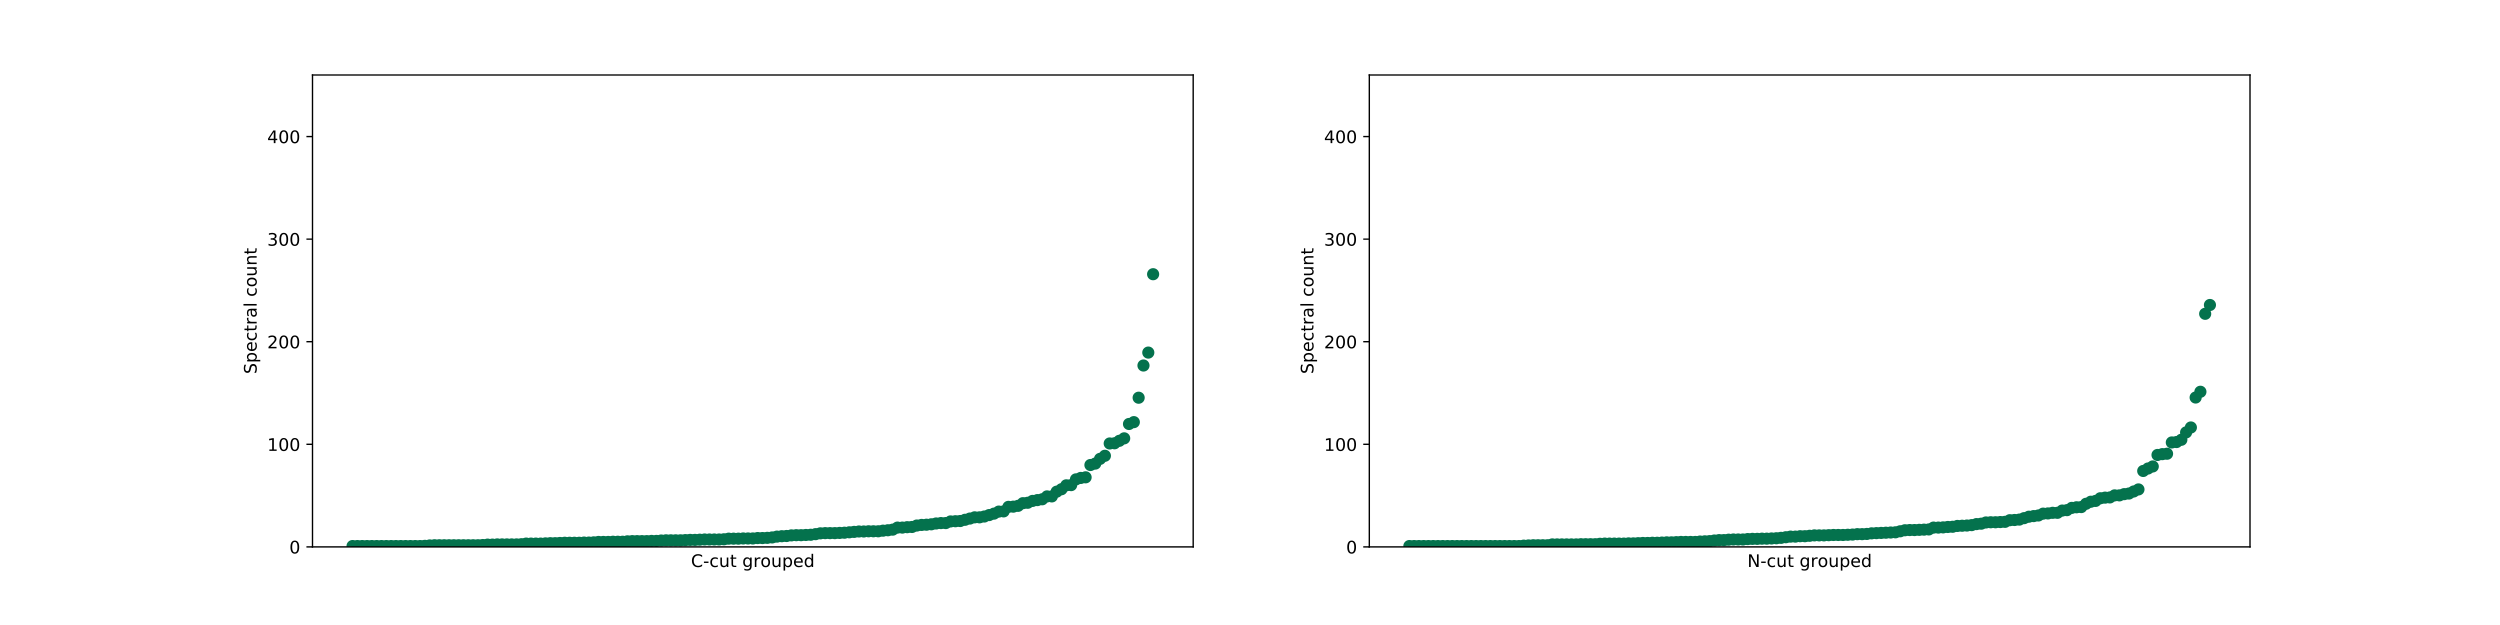 <?xml version="1.0" encoding="utf-8" standalone="no"?>
<!DOCTYPE svg PUBLIC "-//W3C//DTD SVG 1.1//EN"
  "http://www.w3.org/Graphics/SVG/1.1/DTD/svg11.dtd">
<!-- Created with matplotlib (https://matplotlib.org/) -->
<svg height="360pt" version="1.1" viewBox="0 0 1440 360" width="1440pt" xmlns="http://www.w3.org/2000/svg" xmlns:xlink="http://www.w3.org/1999/xlink">
 <defs>
  <style type="text/css">
*{stroke-linecap:butt;stroke-linejoin:round;}
  </style>
 </defs>
 <g id="figure_1">
  <g id="patch_1">
   <path d="M 0 360 
L 1440 360 
L 1440 0 
L 0 0 
z
" style="fill:none;"/>
  </g>
  <g id="axes_1">
   <g id="patch_2">
    <path d="M 180 315 
L 687.273 315 
L 687.273 43.2 
L 180 43.2 
z
" style="fill:none;"/>
   </g>
   <g id="PathCollection_1">
    <defs>
     <path d="M 0 3 
C 0.796 3 1.559 2.684 2.121 2.121 
C 2.684 1.559 3 0.796 3 0 
C 3 -0.796 2.684 -1.559 2.121 -2.121 
C 1.559 -2.684 0.796 -3 0 -3 
C -0.796 -3 -1.559 -2.684 -2.121 -2.121 
C -2.684 -1.559 -3 -0.796 -3 0 
C -3 0.796 -2.684 1.559 -2.121 2.121 
C -1.559 2.684 -0.796 3 0 3 
z
" id="me402880c4d" style="stroke:#04724d;"/>
    </defs>
    <g clip-path="url(#pe6e9e81fc6)">
     <use style="fill:#04724d;stroke:#04724d;" x="203.076" xlink:href="#me402880c4d" y="314.527"/>
     <use style="fill:#04724d;stroke:#04724d;" x="205.854" xlink:href="#me402880c4d" y="314.527"/>
     <use style="fill:#04724d;stroke:#04724d;" x="208.632" xlink:href="#me402880c4d" y="314.527"/>
     <use style="fill:#04724d;stroke:#04724d;" x="211.409" xlink:href="#me402880c4d" y="314.527"/>
     <use style="fill:#04724d;stroke:#04724d;" x="214.187" xlink:href="#me402880c4d" y="314.527"/>
     <use style="fill:#04724d;stroke:#04724d;" x="216.965" xlink:href="#me402880c4d" y="314.527"/>
     <use style="fill:#04724d;stroke:#04724d;" x="219.743" xlink:href="#me402880c4d" y="314.527"/>
     <use style="fill:#04724d;stroke:#04724d;" x="222.521" xlink:href="#me402880c4d" y="314.527"/>
     <use style="fill:#04724d;stroke:#04724d;" x="225.299" xlink:href="#me402880c4d" y="314.527"/>
     <use style="fill:#04724d;stroke:#04724d;" x="228.076" xlink:href="#me402880c4d" y="314.527"/>
     <use style="fill:#04724d;stroke:#04724d;" x="230.854" xlink:href="#me402880c4d" y="314.527"/>
     <use style="fill:#04724d;stroke:#04724d;" x="233.632" xlink:href="#me402880c4d" y="314.527"/>
     <use style="fill:#04724d;stroke:#04724d;" x="236.41" xlink:href="#me402880c4d" y="314.527"/>
     <use style="fill:#04724d;stroke:#04724d;" x="239.188" xlink:href="#me402880c4d" y="314.527"/>
     <use style="fill:#04724d;stroke:#04724d;" x="241.966" xlink:href="#me402880c4d" y="314.527"/>
     <use style="fill:#04724d;stroke:#04724d;" x="244.743" xlink:href="#me402880c4d" y="314.409"/>
     <use style="fill:#04724d;stroke:#04724d;" x="247.521" xlink:href="#me402880c4d" y="314.173"/>
     <use style="fill:#04724d;stroke:#04724d;" x="250.299" xlink:href="#me402880c4d" y="314.055"/>
     <use style="fill:#04724d;stroke:#04724d;" x="253.077" xlink:href="#me402880c4d" y="314.055"/>
     <use style="fill:#04724d;stroke:#04724d;" x="255.855" xlink:href="#me402880c4d" y="314.055"/>
     <use style="fill:#04724d;stroke:#04724d;" x="258.633" xlink:href="#me402880c4d" y="314.055"/>
     <use style="fill:#04724d;stroke:#04724d;" x="261.41" xlink:href="#me402880c4d" y="314.055"/>
     <use style="fill:#04724d;stroke:#04724d;" x="264.188" xlink:href="#me402880c4d" y="314.055"/>
     <use style="fill:#04724d;stroke:#04724d;" x="266.966" xlink:href="#me402880c4d" y="314.055"/>
     <use style="fill:#04724d;stroke:#04724d;" x="269.744" xlink:href="#me402880c4d" y="314.055"/>
     <use style="fill:#04724d;stroke:#04724d;" x="272.522" xlink:href="#me402880c4d" y="314.055"/>
     <use style="fill:#04724d;stroke:#04724d;" x="275.3" xlink:href="#me402880c4d" y="314.055"/>
     <use style="fill:#04724d;stroke:#04724d;" x="278.078" xlink:href="#me402880c4d" y="313.936"/>
     <use style="fill:#04724d;stroke:#04724d;" x="280.855" xlink:href="#me402880c4d" y="313.7"/>
     <use style="fill:#04724d;stroke:#04724d;" x="283.633" xlink:href="#me402880c4d" y="313.7"/>
     <use style="fill:#04724d;stroke:#04724d;" x="286.411" xlink:href="#me402880c4d" y="313.582"/>
     <use style="fill:#04724d;stroke:#04724d;" x="289.189" xlink:href="#me402880c4d" y="313.582"/>
     <use style="fill:#04724d;stroke:#04724d;" x="291.967" xlink:href="#me402880c4d" y="313.582"/>
     <use style="fill:#04724d;stroke:#04724d;" x="294.745" xlink:href="#me402880c4d" y="313.582"/>
     <use style="fill:#04724d;stroke:#04724d;" x="297.522" xlink:href="#me402880c4d" y="313.582"/>
     <use style="fill:#04724d;stroke:#04724d;" x="300.3" xlink:href="#me402880c4d" y="313.464"/>
     <use style="fill:#04724d;stroke:#04724d;" x="303.078" xlink:href="#me402880c4d" y="313.109"/>
     <use style="fill:#04724d;stroke:#04724d;" x="305.856" xlink:href="#me402880c4d" y="313.109"/>
     <use style="fill:#04724d;stroke:#04724d;" x="308.634" xlink:href="#me402880c4d" y="313.109"/>
     <use style="fill:#04724d;stroke:#04724d;" x="311.412" xlink:href="#me402880c4d" y="313.109"/>
     <use style="fill:#04724d;stroke:#04724d;" x="314.189" xlink:href="#me402880c4d" y="312.991"/>
     <use style="fill:#04724d;stroke:#04724d;" x="316.967" xlink:href="#me402880c4d" y="312.873"/>
     <use style="fill:#04724d;stroke:#04724d;" x="319.745" xlink:href="#me402880c4d" y="312.873"/>
     <use style="fill:#04724d;stroke:#04724d;" x="322.523" xlink:href="#me402880c4d" y="312.755"/>
     <use style="fill:#04724d;stroke:#04724d;" x="325.301" xlink:href="#me402880c4d" y="312.637"/>
     <use style="fill:#04724d;stroke:#04724d;" x="328.079" xlink:href="#me402880c4d" y="312.637"/>
     <use style="fill:#04724d;stroke:#04724d;" x="330.856" xlink:href="#me402880c4d" y="312.637"/>
     <use style="fill:#04724d;stroke:#04724d;" x="333.634" xlink:href="#me402880c4d" y="312.637"/>
     <use style="fill:#04724d;stroke:#04724d;" x="336.412" xlink:href="#me402880c4d" y="312.518"/>
     <use style="fill:#04724d;stroke:#04724d;" x="339.19" xlink:href="#me402880c4d" y="312.518"/>
     <use style="fill:#04724d;stroke:#04724d;" x="341.968" xlink:href="#me402880c4d" y="312.4"/>
     <use style="fill:#04724d;stroke:#04724d;" x="344.746" xlink:href="#me402880c4d" y="312.164"/>
     <use style="fill:#04724d;stroke:#04724d;" x="347.523" xlink:href="#me402880c4d" y="312.164"/>
     <use style="fill:#04724d;stroke:#04724d;" x="350.301" xlink:href="#me402880c4d" y="312.164"/>
     <use style="fill:#04724d;stroke:#04724d;" x="353.079" xlink:href="#me402880c4d" y="312.046"/>
     <use style="fill:#04724d;stroke:#04724d;" x="355.857" xlink:href="#me402880c4d" y="312.046"/>
     <use style="fill:#04724d;stroke:#04724d;" x="358.635" xlink:href="#me402880c4d" y="312.046"/>
     <use style="fill:#04724d;stroke:#04724d;" x="361.413" xlink:href="#me402880c4d" y="311.809"/>
     <use style="fill:#04724d;stroke:#04724d;" x="364.19" xlink:href="#me402880c4d" y="311.691"/>
     <use style="fill:#04724d;stroke:#04724d;" x="366.968" xlink:href="#me402880c4d" y="311.691"/>
     <use style="fill:#04724d;stroke:#04724d;" x="369.746" xlink:href="#me402880c4d" y="311.691"/>
     <use style="fill:#04724d;stroke:#04724d;" x="372.524" xlink:href="#me402880c4d" y="311.691"/>
     <use style="fill:#04724d;stroke:#04724d;" x="375.302" xlink:href="#me402880c4d" y="311.573"/>
     <use style="fill:#04724d;stroke:#04724d;" x="378.08" xlink:href="#me402880c4d" y="311.573"/>
     <use style="fill:#04724d;stroke:#04724d;" x="380.857" xlink:href="#me402880c4d" y="311.337"/>
     <use style="fill:#04724d;stroke:#04724d;" x="383.635" xlink:href="#me402880c4d" y="311.218"/>
     <use style="fill:#04724d;stroke:#04724d;" x="386.413" xlink:href="#me402880c4d" y="311.218"/>
     <use style="fill:#04724d;stroke:#04724d;" x="389.191" xlink:href="#me402880c4d" y="311.218"/>
     <use style="fill:#04724d;stroke:#04724d;" x="391.969" xlink:href="#me402880c4d" y="311.218"/>
     <use style="fill:#04724d;stroke:#04724d;" x="394.747" xlink:href="#me402880c4d" y="311.1"/>
     <use style="fill:#04724d;stroke:#04724d;" x="397.524" xlink:href="#me402880c4d" y="310.982"/>
     <use style="fill:#04724d;stroke:#04724d;" x="400.302" xlink:href="#me402880c4d" y="310.982"/>
     <use style="fill:#04724d;stroke:#04724d;" x="403.08" xlink:href="#me402880c4d" y="310.864"/>
     <use style="fill:#04724d;stroke:#04724d;" x="405.858" xlink:href="#me402880c4d" y="310.746"/>
     <use style="fill:#04724d;stroke:#04724d;" x="408.636" xlink:href="#me402880c4d" y="310.746"/>
     <use style="fill:#04724d;stroke:#04724d;" x="411.414" xlink:href="#me402880c4d" y="310.746"/>
     <use style="fill:#04724d;stroke:#04724d;" x="414.192" xlink:href="#me402880c4d" y="310.746"/>
     <use style="fill:#04724d;stroke:#04724d;" x="416.969" xlink:href="#me402880c4d" y="310.628"/>
     <use style="fill:#04724d;stroke:#04724d;" x="419.747" xlink:href="#me402880c4d" y="310.273"/>
     <use style="fill:#04724d;stroke:#04724d;" x="422.525" xlink:href="#me402880c4d" y="310.273"/>
     <use style="fill:#04724d;stroke:#04724d;" x="425.303" xlink:href="#me402880c4d" y="310.273"/>
     <use style="fill:#04724d;stroke:#04724d;" x="428.081" xlink:href="#me402880c4d" y="310.155"/>
     <use style="fill:#04724d;stroke:#04724d;" x="430.859" xlink:href="#me402880c4d" y="310.155"/>
     <use style="fill:#04724d;stroke:#04724d;" x="433.636" xlink:href="#me402880c4d" y="310.155"/>
     <use style="fill:#04724d;stroke:#04724d;" x="436.414" xlink:href="#me402880c4d" y="309.919"/>
     <use style="fill:#04724d;stroke:#04724d;" x="439.192" xlink:href="#me402880c4d" y="309.919"/>
     <use style="fill:#04724d;stroke:#04724d;" x="441.97" xlink:href="#me402880c4d" y="309.8"/>
     <use style="fill:#04724d;stroke:#04724d;" x="444.748" xlink:href="#me402880c4d" y="309.564"/>
     <use style="fill:#04724d;stroke:#04724d;" x="447.526" xlink:href="#me402880c4d" y="309.091"/>
     <use style="fill:#04724d;stroke:#04724d;" x="450.303" xlink:href="#me402880c4d" y="308.855"/>
     <use style="fill:#04724d;stroke:#04724d;" x="453.081" xlink:href="#me402880c4d" y="308.737"/>
     <use style="fill:#04724d;stroke:#04724d;" x="455.859" xlink:href="#me402880c4d" y="308.382"/>
     <use style="fill:#04724d;stroke:#04724d;" x="458.637" xlink:href="#me402880c4d" y="308.264"/>
     <use style="fill:#04724d;stroke:#04724d;" x="461.415" xlink:href="#me402880c4d" y="308.264"/>
     <use style="fill:#04724d;stroke:#04724d;" x="464.193" xlink:href="#me402880c4d" y="308.146"/>
     <use style="fill:#04724d;stroke:#04724d;" x="466.97" xlink:href="#me402880c4d" y="308.028"/>
     <use style="fill:#04724d;stroke:#04724d;" x="469.748" xlink:href="#me402880c4d" y="307.673"/>
     <use style="fill:#04724d;stroke:#04724d;" x="472.526" xlink:href="#me402880c4d" y="307.201"/>
     <use style="fill:#04724d;stroke:#04724d;" x="475.304" xlink:href="#me402880c4d" y="307.082"/>
     <use style="fill:#04724d;stroke:#04724d;" x="478.082" xlink:href="#me402880c4d" y="307.082"/>
     <use style="fill:#04724d;stroke:#04724d;" x="480.86" xlink:href="#me402880c4d" y="307.082"/>
     <use style="fill:#04724d;stroke:#04724d;" x="483.637" xlink:href="#me402880c4d" y="306.964"/>
     <use style="fill:#04724d;stroke:#04724d;" x="486.415" xlink:href="#me402880c4d" y="306.846"/>
     <use style="fill:#04724d;stroke:#04724d;" x="489.193" xlink:href="#me402880c4d" y="306.61"/>
     <use style="fill:#04724d;stroke:#04724d;" x="491.971" xlink:href="#me402880c4d" y="306.373"/>
     <use style="fill:#04724d;stroke:#04724d;" x="494.749" xlink:href="#me402880c4d" y="306.137"/>
     <use style="fill:#04724d;stroke:#04724d;" x="497.527" xlink:href="#me402880c4d" y="306.137"/>
     <use style="fill:#04724d;stroke:#04724d;" x="500.304" xlink:href="#me402880c4d" y="306.019"/>
     <use style="fill:#04724d;stroke:#04724d;" x="503.082" xlink:href="#me402880c4d" y="306.019"/>
     <use style="fill:#04724d;stroke:#04724d;" x="505.86" xlink:href="#me402880c4d" y="306.019"/>
     <use style="fill:#04724d;stroke:#04724d;" x="508.638" xlink:href="#me402880c4d" y="305.664"/>
     <use style="fill:#04724d;stroke:#04724d;" x="511.416" xlink:href="#me402880c4d" y="305.428"/>
     <use style="fill:#04724d;stroke:#04724d;" x="514.194" xlink:href="#me402880c4d" y="305.073"/>
     <use style="fill:#04724d;stroke:#04724d;" x="516.971" xlink:href="#me402880c4d" y="303.892"/>
     <use style="fill:#04724d;stroke:#04724d;" x="519.749" xlink:href="#me402880c4d" y="303.892"/>
     <use style="fill:#04724d;stroke:#04724d;" x="522.527" xlink:href="#me402880c4d" y="303.655"/>
     <use style="fill:#04724d;stroke:#04724d;" x="525.305" xlink:href="#me402880c4d" y="303.537"/>
     <use style="fill:#04724d;stroke:#04724d;" x="528.083" xlink:href="#me402880c4d" y="302.71"/>
     <use style="fill:#04724d;stroke:#04724d;" x="530.861" xlink:href="#me402880c4d" y="302.355"/>
     <use style="fill:#04724d;stroke:#04724d;" x="533.638" xlink:href="#me402880c4d" y="302.237"/>
     <use style="fill:#04724d;stroke:#04724d;" x="536.416" xlink:href="#me402880c4d" y="302.001"/>
     <use style="fill:#04724d;stroke:#04724d;" x="539.194" xlink:href="#me402880c4d" y="301.528"/>
     <use style="fill:#04724d;stroke:#04724d;" x="541.972" xlink:href="#me402880c4d" y="301.292"/>
     <use style="fill:#04724d;stroke:#04724d;" x="544.75" xlink:href="#me402880c4d" y="301.292"/>
     <use style="fill:#04724d;stroke:#04724d;" x="547.528" xlink:href="#me402880c4d" y="300.346"/>
     <use style="fill:#04724d;stroke:#04724d;" x="550.306" xlink:href="#me402880c4d" y="300.228"/>
     <use style="fill:#04724d;stroke:#04724d;" x="553.083" xlink:href="#me402880c4d" y="300.11"/>
     <use style="fill:#04724d;stroke:#04724d;" x="555.861" xlink:href="#me402880c4d" y="299.401"/>
     <use style="fill:#04724d;stroke:#04724d;" x="558.639" xlink:href="#me402880c4d" y="298.692"/>
     <use style="fill:#04724d;stroke:#04724d;" x="561.417" xlink:href="#me402880c4d" y="297.983"/>
     <use style="fill:#04724d;stroke:#04724d;" x="564.195" xlink:href="#me402880c4d" y="297.983"/>
     <use style="fill:#04724d;stroke:#04724d;" x="566.973" xlink:href="#me402880c4d" y="297.51"/>
     <use style="fill:#04724d;stroke:#04724d;" x="569.75" xlink:href="#me402880c4d" y="296.683"/>
     <use style="fill:#04724d;stroke:#04724d;" x="572.528" xlink:href="#me402880c4d" y="295.856"/>
     <use style="fill:#04724d;stroke:#04724d;" x="575.306" xlink:href="#me402880c4d" y="294.674"/>
     <use style="fill:#04724d;stroke:#04724d;" x="578.084" xlink:href="#me402880c4d" y="294.556"/>
     <use style="fill:#04724d;stroke:#04724d;" x="580.862" xlink:href="#me402880c4d" y="291.956"/>
     <use style="fill:#04724d;stroke:#04724d;" x="583.64" xlink:href="#me402880c4d" y="291.838"/>
     <use style="fill:#04724d;stroke:#04724d;" x="586.417" xlink:href="#me402880c4d" y="291.365"/>
     <use style="fill:#04724d;stroke:#04724d;" x="589.195" xlink:href="#me402880c4d" y="289.829"/>
     <use style="fill:#04724d;stroke:#04724d;" x="591.973" xlink:href="#me402880c4d" y="289.593"/>
     <use style="fill:#04724d;stroke:#04724d;" x="594.751" xlink:href="#me402880c4d" y="288.529"/>
     <use style="fill:#04724d;stroke:#04724d;" x="597.529" xlink:href="#me402880c4d" y="288.056"/>
     <use style="fill:#04724d;stroke:#04724d;" x="600.307" xlink:href="#me402880c4d" y="287.584"/>
     <use style="fill:#04724d;stroke:#04724d;" x="603.084" xlink:href="#me402880c4d" y="285.929"/>
     <use style="fill:#04724d;stroke:#04724d;" x="605.862" xlink:href="#me402880c4d" y="285.929"/>
     <use style="fill:#04724d;stroke:#04724d;" x="608.64" xlink:href="#me402880c4d" y="283.211"/>
     <use style="fill:#04724d;stroke:#04724d;" x="611.418" xlink:href="#me402880c4d" y="281.793"/>
     <use style="fill:#04724d;stroke:#04724d;" x="614.196" xlink:href="#me402880c4d" y="279.548"/>
     <use style="fill:#04724d;stroke:#04724d;" x="616.974" xlink:href="#me402880c4d" y="279.43"/>
     <use style="fill:#04724d;stroke:#04724d;" x="619.751" xlink:href="#me402880c4d" y="276.121"/>
     <use style="fill:#04724d;stroke:#04724d;" x="622.529" xlink:href="#me402880c4d" y="275.294"/>
     <use style="fill:#04724d;stroke:#04724d;" x="625.307" xlink:href="#me402880c4d" y="274.939"/>
     <use style="fill:#04724d;stroke:#04724d;" x="628.085" xlink:href="#me402880c4d" y="267.849"/>
     <use style="fill:#04724d;stroke:#04724d;" x="630.863" xlink:href="#me402880c4d" y="267.021"/>
     <use style="fill:#04724d;stroke:#04724d;" x="633.641" xlink:href="#me402880c4d" y="264.303"/>
     <use style="fill:#04724d;stroke:#04724d;" x="636.418" xlink:href="#me402880c4d" y="262.531"/>
     <use style="fill:#04724d;stroke:#04724d;" x="639.196" xlink:href="#me402880c4d" y="255.44"/>
     <use style="fill:#04724d;stroke:#04724d;" x="641.974" xlink:href="#me402880c4d" y="255.322"/>
     <use style="fill:#04724d;stroke:#04724d;" x="644.752" xlink:href="#me402880c4d" y="253.904"/>
     <use style="fill:#04724d;stroke:#04724d;" x="647.53" xlink:href="#me402880c4d" y="252.486"/>
     <use style="fill:#04724d;stroke:#04724d;" x="650.308" xlink:href="#me402880c4d" y="244.214"/>
     <use style="fill:#04724d;stroke:#04724d;" x="653.085" xlink:href="#me402880c4d" y="243.15"/>
     <use style="fill:#04724d;stroke:#04724d;" x="655.863" xlink:href="#me402880c4d" y="229.088"/>
     <use style="fill:#04724d;stroke:#04724d;" x="658.641" xlink:href="#me402880c4d" y="210.534"/>
     <use style="fill:#04724d;stroke:#04724d;" x="661.419" xlink:href="#me402880c4d" y="203.089"/>
     <use style="fill:#04724d;stroke:#04724d;" x="664.197" xlink:href="#me402880c4d" y="157.947"/>
    </g>
   </g>
   <g id="matplotlib.axis_1">
    <g id="xtick_1"/>
    <g id="xtick_2"/>
    <g id="xtick_3"/>
    <g id="xtick_4"/>
    <g id="xtick_5"/>
    <g id="xtick_6"/>
    <g id="xtick_7"/>
    <g id="xtick_8"/>
    <g id="xtick_9"/>
    <g id="xtick_10"/>
    <g id="xtick_11"/>
    <g id="xtick_12"/>
    <g id="xtick_13"/>
    <g id="xtick_14"/>
    <g id="xtick_15"/>
    <g id="xtick_16"/>
    <g id="xtick_17"/>
    <g id="xtick_18"/>
    <g id="xtick_19"/>
    <g id="xtick_20"/>
    <g id="xtick_21"/>
    <g id="xtick_22"/>
    <g id="xtick_23"/>
    <g id="xtick_24"/>
    <g id="xtick_25"/>
    <g id="xtick_26"/>
    <g id="xtick_27"/>
    <g id="xtick_28"/>
    <g id="xtick_29"/>
    <g id="xtick_30"/>
    <g id="xtick_31"/>
    <g id="xtick_32"/>
    <g id="xtick_33"/>
    <g id="xtick_34"/>
    <g id="xtick_35"/>
    <g id="xtick_36"/>
    <g id="xtick_37"/>
    <g id="xtick_38"/>
    <g id="xtick_39"/>
    <g id="xtick_40"/>
    <g id="xtick_41"/>
    <g id="xtick_42"/>
    <g id="xtick_43"/>
    <g id="xtick_44"/>
    <g id="xtick_45"/>
    <g id="xtick_46"/>
    <g id="xtick_47"/>
    <g id="xtick_48"/>
    <g id="xtick_49"/>
    <g id="xtick_50"/>
    <g id="xtick_51"/>
    <g id="xtick_52"/>
    <g id="xtick_53"/>
    <g id="xtick_54"/>
    <g id="xtick_55"/>
    <g id="xtick_56"/>
    <g id="xtick_57"/>
    <g id="xtick_58"/>
    <g id="xtick_59"/>
    <g id="xtick_60"/>
    <g id="xtick_61"/>
    <g id="xtick_62"/>
    <g id="xtick_63"/>
    <g id="xtick_64"/>
    <g id="xtick_65"/>
    <g id="xtick_66"/>
    <g id="xtick_67"/>
    <g id="xtick_68"/>
    <g id="xtick_69"/>
    <g id="xtick_70"/>
    <g id="xtick_71"/>
    <g id="xtick_72"/>
    <g id="xtick_73"/>
    <g id="xtick_74"/>
    <g id="xtick_75"/>
    <g id="xtick_76"/>
    <g id="xtick_77"/>
    <g id="xtick_78"/>
    <g id="xtick_79"/>
    <g id="xtick_80"/>
    <g id="xtick_81"/>
    <g id="xtick_82"/>
    <g id="xtick_83"/>
    <g id="xtick_84"/>
    <g id="xtick_85"/>
    <g id="xtick_86"/>
    <g id="xtick_87"/>
    <g id="xtick_88"/>
    <g id="xtick_89"/>
    <g id="xtick_90"/>
    <g id="xtick_91"/>
    <g id="xtick_92"/>
    <g id="xtick_93"/>
    <g id="xtick_94"/>
    <g id="xtick_95"/>
    <g id="xtick_96"/>
    <g id="xtick_97"/>
    <g id="xtick_98"/>
    <g id="xtick_99"/>
    <g id="xtick_100"/>
    <g id="xtick_101"/>
    <g id="xtick_102"/>
    <g id="xtick_103"/>
    <g id="xtick_104"/>
    <g id="xtick_105"/>
    <g id="xtick_106"/>
    <g id="xtick_107"/>
    <g id="xtick_108"/>
    <g id="xtick_109"/>
    <g id="xtick_110"/>
    <g id="xtick_111"/>
    <g id="xtick_112"/>
    <g id="xtick_113"/>
    <g id="xtick_114"/>
    <g id="xtick_115"/>
    <g id="xtick_116"/>
    <g id="xtick_117"/>
    <g id="xtick_118"/>
    <g id="xtick_119"/>
    <g id="xtick_120"/>
    <g id="xtick_121"/>
    <g id="xtick_122"/>
    <g id="xtick_123"/>
    <g id="xtick_124"/>
    <g id="xtick_125"/>
    <g id="xtick_126"/>
    <g id="xtick_127"/>
    <g id="xtick_128"/>
    <g id="xtick_129"/>
    <g id="xtick_130"/>
    <g id="xtick_131"/>
    <g id="xtick_132"/>
    <g id="xtick_133"/>
    <g id="xtick_134"/>
    <g id="xtick_135"/>
    <g id="xtick_136"/>
    <g id="xtick_137"/>
    <g id="xtick_138"/>
    <g id="xtick_139"/>
    <g id="xtick_140"/>
    <g id="xtick_141"/>
    <g id="xtick_142"/>
    <g id="xtick_143"/>
    <g id="xtick_144"/>
    <g id="xtick_145"/>
    <g id="xtick_146"/>
    <g id="xtick_147"/>
    <g id="xtick_148"/>
    <g id="xtick_149"/>
    <g id="xtick_150"/>
    <g id="xtick_151"/>
    <g id="xtick_152"/>
    <g id="xtick_153"/>
    <g id="xtick_154"/>
    <g id="xtick_155"/>
    <g id="xtick_156"/>
    <g id="xtick_157"/>
    <g id="xtick_158"/>
    <g id="xtick_159"/>
    <g id="xtick_160"/>
    <g id="xtick_161"/>
    <g id="xtick_162"/>
    <g id="xtick_163"/>
    <g id="xtick_164"/>
    <g id="xtick_165"/>
    <g id="xtick_166"/>
    <g id="xtick_167"/>
    <g id="text_1">
     <!-- C-cut grouped -->
     <defs>
      <path d="M 64.406 67.281 
L 64.406 56.891 
Q 59.422 61.531 53.781 63.812 
Q 48.141 66.109 41.797 66.109 
Q 29.297 66.109 22.656 58.469 
Q 16.016 50.828 16.016 36.375 
Q 16.016 21.969 22.656 14.328 
Q 29.297 6.688 41.797 6.688 
Q 48.141 6.688 53.781 8.984 
Q 59.422 11.281 64.406 15.922 
L 64.406 5.609 
Q 59.234 2.094 53.438 0.328 
Q 47.656 -1.422 41.219 -1.422 
Q 24.656 -1.422 15.125 8.703 
Q 5.609 18.844 5.609 36.375 
Q 5.609 53.953 15.125 64.078 
Q 24.656 74.219 41.219 74.219 
Q 47.75 74.219 53.531 72.484 
Q 59.328 70.75 64.406 67.281 
z
" id="DejaVuSans-67"/>
      <path d="M 4.891 31.391 
L 31.203 31.391 
L 31.203 23.391 
L 4.891 23.391 
z
" id="DejaVuSans-45"/>
      <path d="M 48.781 52.594 
L 48.781 44.188 
Q 44.969 46.297 41.141 47.344 
Q 37.312 48.391 33.406 48.391 
Q 24.656 48.391 19.812 42.844 
Q 14.984 37.312 14.984 27.297 
Q 14.984 17.281 19.812 11.734 
Q 24.656 6.203 33.406 6.203 
Q 37.312 6.203 41.141 7.25 
Q 44.969 8.297 48.781 10.406 
L 48.781 2.094 
Q 45.016 0.344 40.984 -0.531 
Q 36.969 -1.422 32.422 -1.422 
Q 20.062 -1.422 12.781 6.344 
Q 5.516 14.109 5.516 27.297 
Q 5.516 40.672 12.859 48.328 
Q 20.219 56 33.016 56 
Q 37.156 56 41.109 55.141 
Q 45.062 54.297 48.781 52.594 
z
" id="DejaVuSans-99"/>
      <path d="M 8.5 21.578 
L 8.5 54.688 
L 17.484 54.688 
L 17.484 21.922 
Q 17.484 14.156 20.5 10.266 
Q 23.531 6.391 29.594 6.391 
Q 36.859 6.391 41.078 11.031 
Q 45.312 15.672 45.312 23.688 
L 45.312 54.688 
L 54.297 54.688 
L 54.297 0 
L 45.312 0 
L 45.312 8.406 
Q 42.047 3.422 37.719 1 
Q 33.406 -1.422 27.688 -1.422 
Q 18.266 -1.422 13.375 4.438 
Q 8.5 10.297 8.5 21.578 
z
M 31.109 56 
z
" id="DejaVuSans-117"/>
      <path d="M 18.312 70.219 
L 18.312 54.688 
L 36.812 54.688 
L 36.812 47.703 
L 18.312 47.703 
L 18.312 18.016 
Q 18.312 11.328 20.141 9.422 
Q 21.969 7.516 27.594 7.516 
L 36.812 7.516 
L 36.812 0 
L 27.594 0 
Q 17.188 0 13.234 3.875 
Q 9.281 7.766 9.281 18.016 
L 9.281 47.703 
L 2.688 47.703 
L 2.688 54.688 
L 9.281 54.688 
L 9.281 70.219 
z
" id="DejaVuSans-116"/>
      <path id="DejaVuSans-32"/>
      <path d="M 45.406 27.984 
Q 45.406 37.75 41.375 43.109 
Q 37.359 48.484 30.078 48.484 
Q 22.859 48.484 18.828 43.109 
Q 14.797 37.75 14.797 27.984 
Q 14.797 18.266 18.828 12.891 
Q 22.859 7.516 30.078 7.516 
Q 37.359 7.516 41.375 12.891 
Q 45.406 18.266 45.406 27.984 
z
M 54.391 6.781 
Q 54.391 -7.172 48.188 -13.984 
Q 42 -20.797 29.203 -20.797 
Q 24.469 -20.797 20.266 -20.094 
Q 16.062 -19.391 12.109 -17.922 
L 12.109 -9.188 
Q 16.062 -11.328 19.922 -12.344 
Q 23.781 -13.375 27.781 -13.375 
Q 36.625 -13.375 41.016 -8.766 
Q 45.406 -4.156 45.406 5.172 
L 45.406 9.625 
Q 42.625 4.781 38.281 2.391 
Q 33.938 0 27.875 0 
Q 17.828 0 11.672 7.656 
Q 5.516 15.328 5.516 27.984 
Q 5.516 40.672 11.672 48.328 
Q 17.828 56 27.875 56 
Q 33.938 56 38.281 53.609 
Q 42.625 51.219 45.406 46.391 
L 45.406 54.688 
L 54.391 54.688 
z
" id="DejaVuSans-103"/>
      <path d="M 41.109 46.297 
Q 39.594 47.172 37.812 47.578 
Q 36.031 48 33.891 48 
Q 26.266 48 22.188 43.047 
Q 18.109 38.094 18.109 28.812 
L 18.109 0 
L 9.078 0 
L 9.078 54.688 
L 18.109 54.688 
L 18.109 46.188 
Q 20.953 51.172 25.484 53.578 
Q 30.031 56 36.531 56 
Q 37.453 56 38.578 55.875 
Q 39.703 55.766 41.062 55.516 
z
" id="DejaVuSans-114"/>
      <path d="M 30.609 48.391 
Q 23.391 48.391 19.188 42.75 
Q 14.984 37.109 14.984 27.297 
Q 14.984 17.484 19.156 11.844 
Q 23.344 6.203 30.609 6.203 
Q 37.797 6.203 41.984 11.859 
Q 46.188 17.531 46.188 27.297 
Q 46.188 37.016 41.984 42.703 
Q 37.797 48.391 30.609 48.391 
z
M 30.609 56 
Q 42.328 56 49.016 48.375 
Q 55.719 40.766 55.719 27.297 
Q 55.719 13.875 49.016 6.219 
Q 42.328 -1.422 30.609 -1.422 
Q 18.844 -1.422 12.172 6.219 
Q 5.516 13.875 5.516 27.297 
Q 5.516 40.766 12.172 48.375 
Q 18.844 56 30.609 56 
z
" id="DejaVuSans-111"/>
      <path d="M 18.109 8.203 
L 18.109 -20.797 
L 9.078 -20.797 
L 9.078 54.688 
L 18.109 54.688 
L 18.109 46.391 
Q 20.953 51.266 25.266 53.625 
Q 29.594 56 35.594 56 
Q 45.562 56 51.781 48.094 
Q 58.016 40.188 58.016 27.297 
Q 58.016 14.406 51.781 6.484 
Q 45.562 -1.422 35.594 -1.422 
Q 29.594 -1.422 25.266 0.953 
Q 20.953 3.328 18.109 8.203 
z
M 48.688 27.297 
Q 48.688 37.203 44.609 42.844 
Q 40.531 48.484 33.406 48.484 
Q 26.266 48.484 22.188 42.844 
Q 18.109 37.203 18.109 27.297 
Q 18.109 17.391 22.188 11.75 
Q 26.266 6.109 33.406 6.109 
Q 40.531 6.109 44.609 11.75 
Q 48.688 17.391 48.688 27.297 
z
" id="DejaVuSans-112"/>
      <path d="M 56.203 29.594 
L 56.203 25.203 
L 14.891 25.203 
Q 15.484 15.922 20.484 11.062 
Q 25.484 6.203 34.422 6.203 
Q 39.594 6.203 44.453 7.469 
Q 49.312 8.734 54.109 11.281 
L 54.109 2.781 
Q 49.266 0.734 44.188 -0.344 
Q 39.109 -1.422 33.891 -1.422 
Q 20.797 -1.422 13.156 6.188 
Q 5.516 13.812 5.516 26.812 
Q 5.516 40.234 12.766 48.109 
Q 20.016 56 32.328 56 
Q 43.359 56 49.781 48.891 
Q 56.203 41.797 56.203 29.594 
z
M 47.219 32.234 
Q 47.125 39.594 43.094 43.984 
Q 39.062 48.391 32.422 48.391 
Q 24.906 48.391 20.391 44.141 
Q 15.875 39.891 15.188 32.172 
z
" id="DejaVuSans-101"/>
      <path d="M 45.406 46.391 
L 45.406 75.984 
L 54.391 75.984 
L 54.391 0 
L 45.406 0 
L 45.406 8.203 
Q 42.578 3.328 38.25 0.953 
Q 33.938 -1.422 27.875 -1.422 
Q 17.969 -1.422 11.734 6.484 
Q 5.516 14.406 5.516 27.297 
Q 5.516 40.188 11.734 48.094 
Q 17.969 56 27.875 56 
Q 33.938 56 38.25 53.625 
Q 42.578 51.266 45.406 46.391 
z
M 14.797 27.297 
Q 14.797 17.391 18.875 11.75 
Q 22.953 6.109 30.078 6.109 
Q 37.203 6.109 41.297 11.75 
Q 45.406 17.391 45.406 27.297 
Q 45.406 37.203 41.297 42.844 
Q 37.203 48.484 30.078 48.484 
Q 22.953 48.484 18.875 42.844 
Q 14.797 37.203 14.797 27.297 
z
" id="DejaVuSans-100"/>
     </defs>
     <g transform="translate(397.993 326.598)scale(0.1 -0.1)">
      <use xlink:href="#DejaVuSans-67"/>
      <use x="69.824" xlink:href="#DejaVuSans-45"/>
      <use x="105.908" xlink:href="#DejaVuSans-99"/>
      <use x="160.889" xlink:href="#DejaVuSans-117"/>
      <use x="224.268" xlink:href="#DejaVuSans-116"/>
      <use x="263.477" xlink:href="#DejaVuSans-32"/>
      <use x="295.264" xlink:href="#DejaVuSans-103"/>
      <use x="358.74" xlink:href="#DejaVuSans-114"/>
      <use x="399.822" xlink:href="#DejaVuSans-111"/>
      <use x="461.004" xlink:href="#DejaVuSans-117"/>
      <use x="524.383" xlink:href="#DejaVuSans-112"/>
      <use x="587.859" xlink:href="#DejaVuSans-101"/>
      <use x="649.383" xlink:href="#DejaVuSans-100"/>
     </g>
    </g>
   </g>
   <g id="matplotlib.axis_2">
    <g id="ytick_1">
     <g id="line2d_1">
      <defs>
       <path d="M 0 0 
L -3.5 0 
" id="m10dafce010" style="stroke:#000000;stroke-width:0.8;"/>
      </defs>
      <g>
       <use style="stroke:#000000;stroke-width:0.8;" x="180" xlink:href="#m10dafce010" y="315"/>
      </g>
     </g>
     <g id="text_2">
      <!-- 0 -->
      <defs>
       <path d="M 31.781 66.406 
Q 24.172 66.406 20.328 58.906 
Q 16.5 51.422 16.5 36.375 
Q 16.5 21.391 20.328 13.891 
Q 24.172 6.391 31.781 6.391 
Q 39.453 6.391 43.281 13.891 
Q 47.125 21.391 47.125 36.375 
Q 47.125 51.422 43.281 58.906 
Q 39.453 66.406 31.781 66.406 
z
M 31.781 74.219 
Q 44.047 74.219 50.516 64.516 
Q 56.984 54.828 56.984 36.375 
Q 56.984 17.969 50.516 8.266 
Q 44.047 -1.422 31.781 -1.422 
Q 19.531 -1.422 13.062 8.266 
Q 6.594 17.969 6.594 36.375 
Q 6.594 54.828 13.062 64.516 
Q 19.531 74.219 31.781 74.219 
z
" id="DejaVuSans-48"/>
      </defs>
      <g transform="translate(166.637 318.799)scale(0.1 -0.1)">
       <use xlink:href="#DejaVuSans-48"/>
      </g>
     </g>
    </g>
    <g id="ytick_2">
     <g id="line2d_2">
      <g>
       <use style="stroke:#000000;stroke-width:0.8;" x="180" xlink:href="#m10dafce010" y="255.913"/>
      </g>
     </g>
     <g id="text_3">
      <!-- 100 -->
      <defs>
       <path d="M 12.406 8.297 
L 28.516 8.297 
L 28.516 63.922 
L 10.984 60.406 
L 10.984 69.391 
L 28.422 72.906 
L 38.281 72.906 
L 38.281 8.297 
L 54.391 8.297 
L 54.391 0 
L 12.406 0 
z
" id="DejaVuSans-49"/>
      </defs>
      <g transform="translate(153.912 259.712)scale(0.1 -0.1)">
       <use xlink:href="#DejaVuSans-49"/>
       <use x="63.623" xlink:href="#DejaVuSans-48"/>
       <use x="127.246" xlink:href="#DejaVuSans-48"/>
      </g>
     </g>
    </g>
    <g id="ytick_3">
     <g id="line2d_3">
      <g>
       <use style="stroke:#000000;stroke-width:0.8;" x="180" xlink:href="#m10dafce010" y="196.826"/>
      </g>
     </g>
     <g id="text_4">
      <!-- 200 -->
      <defs>
       <path d="M 19.188 8.297 
L 53.609 8.297 
L 53.609 0 
L 7.328 0 
L 7.328 8.297 
Q 12.938 14.109 22.625 23.891 
Q 32.328 33.688 34.812 36.531 
Q 39.547 41.844 41.422 45.531 
Q 43.312 49.219 43.312 52.781 
Q 43.312 58.594 39.234 62.25 
Q 35.156 65.922 28.609 65.922 
Q 23.969 65.922 18.812 64.312 
Q 13.672 62.703 7.812 59.422 
L 7.812 69.391 
Q 13.766 71.781 18.938 73 
Q 24.125 74.219 28.422 74.219 
Q 39.75 74.219 46.484 68.547 
Q 53.219 62.891 53.219 53.422 
Q 53.219 48.922 51.531 44.891 
Q 49.859 40.875 45.406 35.406 
Q 44.188 33.984 37.641 27.219 
Q 31.109 20.453 19.188 8.297 
z
" id="DejaVuSans-50"/>
      </defs>
      <g transform="translate(153.912 200.625)scale(0.1 -0.1)">
       <use xlink:href="#DejaVuSans-50"/>
       <use x="63.623" xlink:href="#DejaVuSans-48"/>
       <use x="127.246" xlink:href="#DejaVuSans-48"/>
      </g>
     </g>
    </g>
    <g id="ytick_4">
     <g id="line2d_4">
      <g>
       <use style="stroke:#000000;stroke-width:0.8;" x="180" xlink:href="#m10dafce010" y="137.739"/>
      </g>
     </g>
     <g id="text_5">
      <!-- 300 -->
      <defs>
       <path d="M 40.578 39.312 
Q 47.656 37.797 51.625 33 
Q 55.609 28.219 55.609 21.188 
Q 55.609 10.406 48.188 4.484 
Q 40.766 -1.422 27.094 -1.422 
Q 22.516 -1.422 17.656 -0.516 
Q 12.797 0.391 7.625 2.203 
L 7.625 11.719 
Q 11.719 9.328 16.594 8.109 
Q 21.484 6.891 26.812 6.891 
Q 36.078 6.891 40.938 10.547 
Q 45.797 14.203 45.797 21.188 
Q 45.797 27.641 41.281 31.266 
Q 36.766 34.906 28.719 34.906 
L 20.219 34.906 
L 20.219 43.016 
L 29.109 43.016 
Q 36.375 43.016 40.234 45.922 
Q 44.094 48.828 44.094 54.297 
Q 44.094 59.906 40.109 62.906 
Q 36.141 65.922 28.719 65.922 
Q 24.656 65.922 20.016 65.031 
Q 15.375 64.156 9.812 62.312 
L 9.812 71.094 
Q 15.438 72.656 20.344 73.438 
Q 25.25 74.219 29.594 74.219 
Q 40.828 74.219 47.359 69.109 
Q 53.906 64.016 53.906 55.328 
Q 53.906 49.266 50.438 45.094 
Q 46.969 40.922 40.578 39.312 
z
" id="DejaVuSans-51"/>
      </defs>
      <g transform="translate(153.912 141.538)scale(0.1 -0.1)">
       <use xlink:href="#DejaVuSans-51"/>
       <use x="63.623" xlink:href="#DejaVuSans-48"/>
       <use x="127.246" xlink:href="#DejaVuSans-48"/>
      </g>
     </g>
    </g>
    <g id="ytick_5">
     <g id="line2d_5">
      <g>
       <use style="stroke:#000000;stroke-width:0.8;" x="180" xlink:href="#m10dafce010" y="78.652"/>
      </g>
     </g>
     <g id="text_6">
      <!-- 400 -->
      <defs>
       <path d="M 37.797 64.312 
L 12.891 25.391 
L 37.797 25.391 
z
M 35.203 72.906 
L 47.609 72.906 
L 47.609 25.391 
L 58.016 25.391 
L 58.016 17.188 
L 47.609 17.188 
L 47.609 0 
L 37.797 0 
L 37.797 17.188 
L 4.891 17.188 
L 4.891 26.703 
z
" id="DejaVuSans-52"/>
      </defs>
      <g transform="translate(153.912 82.451)scale(0.1 -0.1)">
       <use xlink:href="#DejaVuSans-52"/>
       <use x="63.623" xlink:href="#DejaVuSans-48"/>
       <use x="127.246" xlink:href="#DejaVuSans-48"/>
      </g>
     </g>
    </g>
    <g id="text_7">
     <!-- Spectral count -->
     <defs>
      <path d="M 53.516 70.516 
L 53.516 60.891 
Q 47.906 63.578 42.922 64.891 
Q 37.938 66.219 33.297 66.219 
Q 25.25 66.219 20.875 63.094 
Q 16.5 59.969 16.5 54.203 
Q 16.5 49.359 19.406 46.891 
Q 22.312 44.438 30.422 42.922 
L 36.375 41.703 
Q 47.406 39.594 52.656 34.297 
Q 57.906 29 57.906 20.125 
Q 57.906 9.516 50.797 4.047 
Q 43.703 -1.422 29.984 -1.422 
Q 24.812 -1.422 18.969 -0.25 
Q 13.141 0.922 6.891 3.219 
L 6.891 13.375 
Q 12.891 10.016 18.656 8.297 
Q 24.422 6.594 29.984 6.594 
Q 38.422 6.594 43.016 9.906 
Q 47.609 13.234 47.609 19.391 
Q 47.609 24.75 44.312 27.781 
Q 41.016 30.812 33.5 32.328 
L 27.484 33.5 
Q 16.453 35.688 11.516 40.375 
Q 6.594 45.062 6.594 53.422 
Q 6.594 63.094 13.406 68.656 
Q 20.219 74.219 32.172 74.219 
Q 37.312 74.219 42.625 73.281 
Q 47.953 72.359 53.516 70.516 
z
" id="DejaVuSans-83"/>
      <path d="M 34.281 27.484 
Q 23.391 27.484 19.188 25 
Q 14.984 22.516 14.984 16.5 
Q 14.984 11.719 18.141 8.906 
Q 21.297 6.109 26.703 6.109 
Q 34.188 6.109 38.703 11.406 
Q 43.219 16.703 43.219 25.484 
L 43.219 27.484 
z
M 52.203 31.203 
L 52.203 0 
L 43.219 0 
L 43.219 8.297 
Q 40.141 3.328 35.547 0.953 
Q 30.953 -1.422 24.312 -1.422 
Q 15.922 -1.422 10.953 3.297 
Q 6 8.016 6 15.922 
Q 6 25.141 12.172 29.828 
Q 18.359 34.516 30.609 34.516 
L 43.219 34.516 
L 43.219 35.406 
Q 43.219 41.609 39.141 45 
Q 35.062 48.391 27.688 48.391 
Q 23 48.391 18.547 47.266 
Q 14.109 46.141 10.016 43.891 
L 10.016 52.203 
Q 14.938 54.109 19.578 55.047 
Q 24.219 56 28.609 56 
Q 40.484 56 46.344 49.844 
Q 52.203 43.703 52.203 31.203 
z
" id="DejaVuSans-97"/>
      <path d="M 9.422 75.984 
L 18.406 75.984 
L 18.406 0 
L 9.422 0 
z
" id="DejaVuSans-108"/>
      <path d="M 54.891 33.016 
L 54.891 0 
L 45.906 0 
L 45.906 32.719 
Q 45.906 40.484 42.875 44.328 
Q 39.844 48.188 33.797 48.188 
Q 26.516 48.188 22.312 43.547 
Q 18.109 38.922 18.109 30.906 
L 18.109 0 
L 9.078 0 
L 9.078 54.688 
L 18.109 54.688 
L 18.109 46.188 
Q 21.344 51.125 25.703 53.562 
Q 30.078 56 35.797 56 
Q 45.219 56 50.047 50.172 
Q 54.891 44.344 54.891 33.016 
z
" id="DejaVuSans-110"/>
     </defs>
     <g transform="translate(147.833 215.438)rotate(-90)scale(0.1 -0.1)">
      <use xlink:href="#DejaVuSans-83"/>
      <use x="63.477" xlink:href="#DejaVuSans-112"/>
      <use x="126.953" xlink:href="#DejaVuSans-101"/>
      <use x="188.477" xlink:href="#DejaVuSans-99"/>
      <use x="243.457" xlink:href="#DejaVuSans-116"/>
      <use x="282.666" xlink:href="#DejaVuSans-114"/>
      <use x="323.779" xlink:href="#DejaVuSans-97"/>
      <use x="385.059" xlink:href="#DejaVuSans-108"/>
      <use x="412.842" xlink:href="#DejaVuSans-32"/>
      <use x="444.629" xlink:href="#DejaVuSans-99"/>
      <use x="499.609" xlink:href="#DejaVuSans-111"/>
      <use x="560.791" xlink:href="#DejaVuSans-117"/>
      <use x="624.17" xlink:href="#DejaVuSans-110"/>
      <use x="687.549" xlink:href="#DejaVuSans-116"/>
     </g>
    </g>
   </g>
   <g id="patch_3">
    <path d="M 180 315 
L 180 43.2 
" style="fill:none;stroke:#000000;stroke-linecap:square;stroke-linejoin:miter;stroke-width:0.8;"/>
   </g>
   <g id="patch_4">
    <path d="M 687.273 315 
L 687.273 43.2 
" style="fill:none;stroke:#000000;stroke-linecap:square;stroke-linejoin:miter;stroke-width:0.8;"/>
   </g>
   <g id="patch_5">
    <path d="M 180 315 
L 687.273 315 
" style="fill:none;stroke:#000000;stroke-linecap:square;stroke-linejoin:miter;stroke-width:0.8;"/>
   </g>
   <g id="patch_6">
    <path d="M 180 43.2 
L 687.273 43.2 
" style="fill:none;stroke:#000000;stroke-linecap:square;stroke-linejoin:miter;stroke-width:0.8;"/>
   </g>
  </g>
  <g id="axes_2">
   <g id="patch_7">
    <path d="M 788.727 315 
L 1296 315 
L 1296 43.2 
L 788.727 43.2 
z
" style="fill:none;"/>
   </g>
   <g id="PathCollection_2">
    <g clip-path="url(#p4557214f6a)">
     <use style="fill:#04724d;stroke:#04724d;" x="811.803" xlink:href="#me402880c4d" y="314.527"/>
     <use style="fill:#04724d;stroke:#04724d;" x="814.548" xlink:href="#me402880c4d" y="314.527"/>
     <use style="fill:#04724d;stroke:#04724d;" x="817.293" xlink:href="#me402880c4d" y="314.527"/>
     <use style="fill:#04724d;stroke:#04724d;" x="820.037" xlink:href="#me402880c4d" y="314.527"/>
     <use style="fill:#04724d;stroke:#04724d;" x="822.782" xlink:href="#me402880c4d" y="314.527"/>
     <use style="fill:#04724d;stroke:#04724d;" x="825.527" xlink:href="#me402880c4d" y="314.527"/>
     <use style="fill:#04724d;stroke:#04724d;" x="828.272" xlink:href="#me402880c4d" y="314.527"/>
     <use style="fill:#04724d;stroke:#04724d;" x="831.016" xlink:href="#me402880c4d" y="314.527"/>
     <use style="fill:#04724d;stroke:#04724d;" x="833.761" xlink:href="#me402880c4d" y="314.527"/>
     <use style="fill:#04724d;stroke:#04724d;" x="836.506" xlink:href="#me402880c4d" y="314.527"/>
     <use style="fill:#04724d;stroke:#04724d;" x="839.251" xlink:href="#me402880c4d" y="314.527"/>
     <use style="fill:#04724d;stroke:#04724d;" x="841.995" xlink:href="#me402880c4d" y="314.527"/>
     <use style="fill:#04724d;stroke:#04724d;" x="844.74" xlink:href="#me402880c4d" y="314.527"/>
     <use style="fill:#04724d;stroke:#04724d;" x="847.485" xlink:href="#me402880c4d" y="314.527"/>
     <use style="fill:#04724d;stroke:#04724d;" x="850.23" xlink:href="#me402880c4d" y="314.527"/>
     <use style="fill:#04724d;stroke:#04724d;" x="852.975" xlink:href="#me402880c4d" y="314.527"/>
     <use style="fill:#04724d;stroke:#04724d;" x="855.719" xlink:href="#me402880c4d" y="314.527"/>
     <use style="fill:#04724d;stroke:#04724d;" x="858.464" xlink:href="#me402880c4d" y="314.527"/>
     <use style="fill:#04724d;stroke:#04724d;" x="861.209" xlink:href="#me402880c4d" y="314.527"/>
     <use style="fill:#04724d;stroke:#04724d;" x="863.954" xlink:href="#me402880c4d" y="314.527"/>
     <use style="fill:#04724d;stroke:#04724d;" x="866.698" xlink:href="#me402880c4d" y="314.527"/>
     <use style="fill:#04724d;stroke:#04724d;" x="869.443" xlink:href="#me402880c4d" y="314.527"/>
     <use style="fill:#04724d;stroke:#04724d;" x="872.188" xlink:href="#me402880c4d" y="314.527"/>
     <use style="fill:#04724d;stroke:#04724d;" x="874.933" xlink:href="#me402880c4d" y="314.527"/>
     <use style="fill:#04724d;stroke:#04724d;" x="877.677" xlink:href="#me402880c4d" y="314.291"/>
     <use style="fill:#04724d;stroke:#04724d;" x="880.422" xlink:href="#me402880c4d" y="314.173"/>
     <use style="fill:#04724d;stroke:#04724d;" x="883.167" xlink:href="#me402880c4d" y="314.055"/>
     <use style="fill:#04724d;stroke:#04724d;" x="885.912" xlink:href="#me402880c4d" y="314.055"/>
     <use style="fill:#04724d;stroke:#04724d;" x="888.657" xlink:href="#me402880c4d" y="314.055"/>
     <use style="fill:#04724d;stroke:#04724d;" x="891.401" xlink:href="#me402880c4d" y="314.055"/>
     <use style="fill:#04724d;stroke:#04724d;" x="894.146" xlink:href="#me402880c4d" y="313.582"/>
     <use style="fill:#04724d;stroke:#04724d;" x="896.891" xlink:href="#me402880c4d" y="313.582"/>
     <use style="fill:#04724d;stroke:#04724d;" x="899.636" xlink:href="#me402880c4d" y="313.582"/>
     <use style="fill:#04724d;stroke:#04724d;" x="902.38" xlink:href="#me402880c4d" y="313.582"/>
     <use style="fill:#04724d;stroke:#04724d;" x="905.125" xlink:href="#me402880c4d" y="313.582"/>
     <use style="fill:#04724d;stroke:#04724d;" x="907.87" xlink:href="#me402880c4d" y="313.582"/>
     <use style="fill:#04724d;stroke:#04724d;" x="910.615" xlink:href="#me402880c4d" y="313.464"/>
     <use style="fill:#04724d;stroke:#04724d;" x="913.359" xlink:href="#me402880c4d" y="313.464"/>
     <use style="fill:#04724d;stroke:#04724d;" x="916.104" xlink:href="#me402880c4d" y="313.464"/>
     <use style="fill:#04724d;stroke:#04724d;" x="918.849" xlink:href="#me402880c4d" y="313.464"/>
     <use style="fill:#04724d;stroke:#04724d;" x="921.594" xlink:href="#me402880c4d" y="313.227"/>
     <use style="fill:#04724d;stroke:#04724d;" x="924.339" xlink:href="#me402880c4d" y="313.109"/>
     <use style="fill:#04724d;stroke:#04724d;" x="927.083" xlink:href="#me402880c4d" y="313.109"/>
     <use style="fill:#04724d;stroke:#04724d;" x="929.828" xlink:href="#me402880c4d" y="313.109"/>
     <use style="fill:#04724d;stroke:#04724d;" x="932.573" xlink:href="#me402880c4d" y="313.109"/>
     <use style="fill:#04724d;stroke:#04724d;" x="935.318" xlink:href="#me402880c4d" y="313.109"/>
     <use style="fill:#04724d;stroke:#04724d;" x="938.062" xlink:href="#me402880c4d" y="312.991"/>
     <use style="fill:#04724d;stroke:#04724d;" x="940.807" xlink:href="#me402880c4d" y="312.991"/>
     <use style="fill:#04724d;stroke:#04724d;" x="943.552" xlink:href="#me402880c4d" y="312.873"/>
     <use style="fill:#04724d;stroke:#04724d;" x="946.297" xlink:href="#me402880c4d" y="312.755"/>
     <use style="fill:#04724d;stroke:#04724d;" x="949.041" xlink:href="#me402880c4d" y="312.755"/>
     <use style="fill:#04724d;stroke:#04724d;" x="951.786" xlink:href="#me402880c4d" y="312.637"/>
     <use style="fill:#04724d;stroke:#04724d;" x="954.531" xlink:href="#me402880c4d" y="312.637"/>
     <use style="fill:#04724d;stroke:#04724d;" x="957.276" xlink:href="#me402880c4d" y="312.518"/>
     <use style="fill:#04724d;stroke:#04724d;" x="960.021" xlink:href="#me402880c4d" y="312.4"/>
     <use style="fill:#04724d;stroke:#04724d;" x="962.765" xlink:href="#me402880c4d" y="312.4"/>
     <use style="fill:#04724d;stroke:#04724d;" x="965.51" xlink:href="#me402880c4d" y="312.282"/>
     <use style="fill:#04724d;stroke:#04724d;" x="968.255" xlink:href="#me402880c4d" y="312.164"/>
     <use style="fill:#04724d;stroke:#04724d;" x="971" xlink:href="#me402880c4d" y="312.164"/>
     <use style="fill:#04724d;stroke:#04724d;" x="973.744" xlink:href="#me402880c4d" y="312.164"/>
     <use style="fill:#04724d;stroke:#04724d;" x="976.489" xlink:href="#me402880c4d" y="312.164"/>
     <use style="fill:#04724d;stroke:#04724d;" x="979.234" xlink:href="#me402880c4d" y="311.927"/>
     <use style="fill:#04724d;stroke:#04724d;" x="981.979" xlink:href="#me402880c4d" y="311.809"/>
     <use style="fill:#04724d;stroke:#04724d;" x="984.723" xlink:href="#me402880c4d" y="311.691"/>
     <use style="fill:#04724d;stroke:#04724d;" x="987.468" xlink:href="#me402880c4d" y="311.337"/>
     <use style="fill:#04724d;stroke:#04724d;" x="990.213" xlink:href="#me402880c4d" y="311.1"/>
     <use style="fill:#04724d;stroke:#04724d;" x="992.958" xlink:href="#me402880c4d" y="311.1"/>
     <use style="fill:#04724d;stroke:#04724d;" x="995.703" xlink:href="#me402880c4d" y="310.864"/>
     <use style="fill:#04724d;stroke:#04724d;" x="998.447" xlink:href="#me402880c4d" y="310.746"/>
     <use style="fill:#04724d;stroke:#04724d;" x="1001.192" xlink:href="#me402880c4d" y="310.746"/>
     <use style="fill:#04724d;stroke:#04724d;" x="1003.937" xlink:href="#me402880c4d" y="310.746"/>
     <use style="fill:#04724d;stroke:#04724d;" x="1006.682" xlink:href="#me402880c4d" y="310.509"/>
     <use style="fill:#04724d;stroke:#04724d;" x="1009.426" xlink:href="#me402880c4d" y="310.391"/>
     <use style="fill:#04724d;stroke:#04724d;" x="1012.171" xlink:href="#me402880c4d" y="310.391"/>
     <use style="fill:#04724d;stroke:#04724d;" x="1014.916" xlink:href="#me402880c4d" y="310.273"/>
     <use style="fill:#04724d;stroke:#04724d;" x="1017.661" xlink:href="#me402880c4d" y="310.273"/>
     <use style="fill:#04724d;stroke:#04724d;" x="1020.405" xlink:href="#me402880c4d" y="310.155"/>
     <use style="fill:#04724d;stroke:#04724d;" x="1023.15" xlink:href="#me402880c4d" y="310.037"/>
     <use style="fill:#04724d;stroke:#04724d;" x="1025.895" xlink:href="#me402880c4d" y="309.8"/>
     <use style="fill:#04724d;stroke:#04724d;" x="1028.64" xlink:href="#me402880c4d" y="309.446"/>
     <use style="fill:#04724d;stroke:#04724d;" x="1031.385" xlink:href="#me402880c4d" y="309.091"/>
     <use style="fill:#04724d;stroke:#04724d;" x="1034.129" xlink:href="#me402880c4d" y="309.091"/>
     <use style="fill:#04724d;stroke:#04724d;" x="1036.874" xlink:href="#me402880c4d" y="308.855"/>
     <use style="fill:#04724d;stroke:#04724d;" x="1039.619" xlink:href="#me402880c4d" y="308.855"/>
     <use style="fill:#04724d;stroke:#04724d;" x="1042.364" xlink:href="#me402880c4d" y="308.619"/>
     <use style="fill:#04724d;stroke:#04724d;" x="1045.108" xlink:href="#me402880c4d" y="308.382"/>
     <use style="fill:#04724d;stroke:#04724d;" x="1047.853" xlink:href="#me402880c4d" y="308.382"/>
     <use style="fill:#04724d;stroke:#04724d;" x="1050.598" xlink:href="#me402880c4d" y="308.382"/>
     <use style="fill:#04724d;stroke:#04724d;" x="1053.343" xlink:href="#me402880c4d" y="308.264"/>
     <use style="fill:#04724d;stroke:#04724d;" x="1056.087" xlink:href="#me402880c4d" y="308.146"/>
     <use style="fill:#04724d;stroke:#04724d;" x="1058.832" xlink:href="#me402880c4d" y="308.146"/>
     <use style="fill:#04724d;stroke:#04724d;" x="1061.577" xlink:href="#me402880c4d" y="308.146"/>
     <use style="fill:#04724d;stroke:#04724d;" x="1064.322" xlink:href="#me402880c4d" y="308.028"/>
     <use style="fill:#04724d;stroke:#04724d;" x="1067.067" xlink:href="#me402880c4d" y="307.91"/>
     <use style="fill:#04724d;stroke:#04724d;" x="1069.811" xlink:href="#me402880c4d" y="307.673"/>
     <use style="fill:#04724d;stroke:#04724d;" x="1072.556" xlink:href="#me402880c4d" y="307.673"/>
     <use style="fill:#04724d;stroke:#04724d;" x="1075.301" xlink:href="#me402880c4d" y="307.555"/>
     <use style="fill:#04724d;stroke:#04724d;" x="1078.046" xlink:href="#me402880c4d" y="307.201"/>
     <use style="fill:#04724d;stroke:#04724d;" x="1080.79" xlink:href="#me402880c4d" y="307.082"/>
     <use style="fill:#04724d;stroke:#04724d;" x="1083.535" xlink:href="#me402880c4d" y="306.964"/>
     <use style="fill:#04724d;stroke:#04724d;" x="1086.28" xlink:href="#me402880c4d" y="306.846"/>
     <use style="fill:#04724d;stroke:#04724d;" x="1089.025" xlink:href="#me402880c4d" y="306.728"/>
     <use style="fill:#04724d;stroke:#04724d;" x="1091.769" xlink:href="#me402880c4d" y="306.61"/>
     <use style="fill:#04724d;stroke:#04724d;" x="1094.514" xlink:href="#me402880c4d" y="306.019"/>
     <use style="fill:#04724d;stroke:#04724d;" x="1097.259" xlink:href="#me402880c4d" y="305.428"/>
     <use style="fill:#04724d;stroke:#04724d;" x="1100.004" xlink:href="#me402880c4d" y="305.31"/>
     <use style="fill:#04724d;stroke:#04724d;" x="1102.749" xlink:href="#me402880c4d" y="305.31"/>
     <use style="fill:#04724d;stroke:#04724d;" x="1105.493" xlink:href="#me402880c4d" y="305.192"/>
     <use style="fill:#04724d;stroke:#04724d;" x="1108.238" xlink:href="#me402880c4d" y="305.073"/>
     <use style="fill:#04724d;stroke:#04724d;" x="1110.983" xlink:href="#me402880c4d" y="304.955"/>
     <use style="fill:#04724d;stroke:#04724d;" x="1113.728" xlink:href="#me402880c4d" y="303.892"/>
     <use style="fill:#04724d;stroke:#04724d;" x="1116.472" xlink:href="#me402880c4d" y="303.892"/>
     <use style="fill:#04724d;stroke:#04724d;" x="1119.217" xlink:href="#me402880c4d" y="303.773"/>
     <use style="fill:#04724d;stroke:#04724d;" x="1121.962" xlink:href="#me402880c4d" y="303.537"/>
     <use style="fill:#04724d;stroke:#04724d;" x="1124.707" xlink:href="#me402880c4d" y="303.419"/>
     <use style="fill:#04724d;stroke:#04724d;" x="1127.451" xlink:href="#me402880c4d" y="302.946"/>
     <use style="fill:#04724d;stroke:#04724d;" x="1130.196" xlink:href="#me402880c4d" y="302.828"/>
     <use style="fill:#04724d;stroke:#04724d;" x="1132.941" xlink:href="#me402880c4d" y="302.71"/>
     <use style="fill:#04724d;stroke:#04724d;" x="1135.686" xlink:href="#me402880c4d" y="302.474"/>
     <use style="fill:#04724d;stroke:#04724d;" x="1138.431" xlink:href="#me402880c4d" y="301.883"/>
     <use style="fill:#04724d;stroke:#04724d;" x="1141.175" xlink:href="#me402880c4d" y="301.646"/>
     <use style="fill:#04724d;stroke:#04724d;" x="1143.92" xlink:href="#me402880c4d" y="300.937"/>
     <use style="fill:#04724d;stroke:#04724d;" x="1146.665" xlink:href="#me402880c4d" y="300.819"/>
     <use style="fill:#04724d;stroke:#04724d;" x="1149.41" xlink:href="#me402880c4d" y="300.819"/>
     <use style="fill:#04724d;stroke:#04724d;" x="1152.154" xlink:href="#me402880c4d" y="300.701"/>
     <use style="fill:#04724d;stroke:#04724d;" x="1154.899" xlink:href="#me402880c4d" y="300.583"/>
     <use style="fill:#04724d;stroke:#04724d;" x="1157.644" xlink:href="#me402880c4d" y="299.637"/>
     <use style="fill:#04724d;stroke:#04724d;" x="1160.389" xlink:href="#me402880c4d" y="299.519"/>
     <use style="fill:#04724d;stroke:#04724d;" x="1163.134" xlink:href="#me402880c4d" y="299.283"/>
     <use style="fill:#04724d;stroke:#04724d;" x="1165.878" xlink:href="#me402880c4d" y="298.456"/>
     <use style="fill:#04724d;stroke:#04724d;" x="1168.623" xlink:href="#me402880c4d" y="297.628"/>
     <use style="fill:#04724d;stroke:#04724d;" x="1171.368" xlink:href="#me402880c4d" y="297.274"/>
     <use style="fill:#04724d;stroke:#04724d;" x="1174.113" xlink:href="#me402880c4d" y="296.919"/>
     <use style="fill:#04724d;stroke:#04724d;" x="1176.857" xlink:href="#me402880c4d" y="295.856"/>
     <use style="fill:#04724d;stroke:#04724d;" x="1179.602" xlink:href="#me402880c4d" y="295.738"/>
     <use style="fill:#04724d;stroke:#04724d;" x="1182.347" xlink:href="#me402880c4d" y="295.383"/>
     <use style="fill:#04724d;stroke:#04724d;" x="1185.092" xlink:href="#me402880c4d" y="295.383"/>
     <use style="fill:#04724d;stroke:#04724d;" x="1187.836" xlink:href="#me402880c4d" y="294.083"/>
     <use style="fill:#04724d;stroke:#04724d;" x="1190.581" xlink:href="#me402880c4d" y="293.847"/>
     <use style="fill:#04724d;stroke:#04724d;" x="1193.326" xlink:href="#me402880c4d" y="292.547"/>
     <use style="fill:#04724d;stroke:#04724d;" x="1196.071" xlink:href="#me402880c4d" y="292.192"/>
     <use style="fill:#04724d;stroke:#04724d;" x="1198.816" xlink:href="#me402880c4d" y="292.074"/>
     <use style="fill:#04724d;stroke:#04724d;" x="1201.56" xlink:href="#me402880c4d" y="290.183"/>
     <use style="fill:#04724d;stroke:#04724d;" x="1204.305" xlink:href="#me402880c4d" y="289.002"/>
     <use style="fill:#04724d;stroke:#04724d;" x="1207.05" xlink:href="#me402880c4d" y="288.529"/>
     <use style="fill:#04724d;stroke:#04724d;" x="1209.795" xlink:href="#me402880c4d" y="286.993"/>
     <use style="fill:#04724d;stroke:#04724d;" x="1212.539" xlink:href="#me402880c4d" y="286.638"/>
     <use style="fill:#04724d;stroke:#04724d;" x="1215.284" xlink:href="#me402880c4d" y="286.52"/>
     <use style="fill:#04724d;stroke:#04724d;" x="1218.029" xlink:href="#me402880c4d" y="285.338"/>
     <use style="fill:#04724d;stroke:#04724d;" x="1220.774" xlink:href="#me402880c4d" y="285.338"/>
     <use style="fill:#04724d;stroke:#04724d;" x="1223.518" xlink:href="#me402880c4d" y="284.629"/>
     <use style="fill:#04724d;stroke:#04724d;" x="1226.263" xlink:href="#me402880c4d" y="284.275"/>
     <use style="fill:#04724d;stroke:#04724d;" x="1229.008" xlink:href="#me402880c4d" y="283.093"/>
     <use style="fill:#04724d;stroke:#04724d;" x="1231.753" xlink:href="#me402880c4d" y="281.911"/>
     <use style="fill:#04724d;stroke:#04724d;" x="1234.498" xlink:href="#me402880c4d" y="271.276"/>
     <use style="fill:#04724d;stroke:#04724d;" x="1237.242" xlink:href="#me402880c4d" y="269.858"/>
     <use style="fill:#04724d;stroke:#04724d;" x="1239.987" xlink:href="#me402880c4d" y="268.676"/>
     <use style="fill:#04724d;stroke:#04724d;" x="1242.732" xlink:href="#me402880c4d" y="262.058"/>
     <use style="fill:#04724d;stroke:#04724d;" x="1245.477" xlink:href="#me402880c4d" y="261.585"/>
     <use style="fill:#04724d;stroke:#04724d;" x="1248.221" xlink:href="#me402880c4d" y="261.349"/>
     <use style="fill:#04724d;stroke:#04724d;" x="1250.966" xlink:href="#me402880c4d" y="254.849"/>
     <use style="fill:#04724d;stroke:#04724d;" x="1253.711" xlink:href="#me402880c4d" y="254.613"/>
     <use style="fill:#04724d;stroke:#04724d;" x="1256.456" xlink:href="#me402880c4d" y="253.313"/>
     <use style="fill:#04724d;stroke:#04724d;" x="1259.2" xlink:href="#me402880c4d" y="249.059"/>
     <use style="fill:#04724d;stroke:#04724d;" x="1261.945" xlink:href="#me402880c4d" y="246.223"/>
     <use style="fill:#04724d;stroke:#04724d;" x="1264.69" xlink:href="#me402880c4d" y="228.969"/>
     <use style="fill:#04724d;stroke:#04724d;" x="1267.435" xlink:href="#me402880c4d" y="225.661"/>
     <use style="fill:#04724d;stroke:#04724d;" x="1270.18" xlink:href="#me402880c4d" y="180.754"/>
     <use style="fill:#04724d;stroke:#04724d;" x="1272.924" xlink:href="#me402880c4d" y="175.673"/>
    </g>
   </g>
   <g id="matplotlib.axis_3">
    <g id="xtick_168"/>
    <g id="xtick_169"/>
    <g id="xtick_170"/>
    <g id="xtick_171"/>
    <g id="xtick_172"/>
    <g id="xtick_173"/>
    <g id="xtick_174"/>
    <g id="xtick_175"/>
    <g id="xtick_176"/>
    <g id="xtick_177"/>
    <g id="xtick_178"/>
    <g id="xtick_179"/>
    <g id="xtick_180"/>
    <g id="xtick_181"/>
    <g id="xtick_182"/>
    <g id="xtick_183"/>
    <g id="xtick_184"/>
    <g id="xtick_185"/>
    <g id="xtick_186"/>
    <g id="xtick_187"/>
    <g id="xtick_188"/>
    <g id="xtick_189"/>
    <g id="xtick_190"/>
    <g id="xtick_191"/>
    <g id="xtick_192"/>
    <g id="xtick_193"/>
    <g id="xtick_194"/>
    <g id="xtick_195"/>
    <g id="xtick_196"/>
    <g id="xtick_197"/>
    <g id="xtick_198"/>
    <g id="xtick_199"/>
    <g id="xtick_200"/>
    <g id="xtick_201"/>
    <g id="xtick_202"/>
    <g id="xtick_203"/>
    <g id="xtick_204"/>
    <g id="xtick_205"/>
    <g id="xtick_206"/>
    <g id="xtick_207"/>
    <g id="xtick_208"/>
    <g id="xtick_209"/>
    <g id="xtick_210"/>
    <g id="xtick_211"/>
    <g id="xtick_212"/>
    <g id="xtick_213"/>
    <g id="xtick_214"/>
    <g id="xtick_215"/>
    <g id="xtick_216"/>
    <g id="xtick_217"/>
    <g id="xtick_218"/>
    <g id="xtick_219"/>
    <g id="xtick_220"/>
    <g id="xtick_221"/>
    <g id="xtick_222"/>
    <g id="xtick_223"/>
    <g id="xtick_224"/>
    <g id="xtick_225"/>
    <g id="xtick_226"/>
    <g id="xtick_227"/>
    <g id="xtick_228"/>
    <g id="xtick_229"/>
    <g id="xtick_230"/>
    <g id="xtick_231"/>
    <g id="xtick_232"/>
    <g id="xtick_233"/>
    <g id="xtick_234"/>
    <g id="xtick_235"/>
    <g id="xtick_236"/>
    <g id="xtick_237"/>
    <g id="xtick_238"/>
    <g id="xtick_239"/>
    <g id="xtick_240"/>
    <g id="xtick_241"/>
    <g id="xtick_242"/>
    <g id="xtick_243"/>
    <g id="xtick_244"/>
    <g id="xtick_245"/>
    <g id="xtick_246"/>
    <g id="xtick_247"/>
    <g id="xtick_248"/>
    <g id="xtick_249"/>
    <g id="xtick_250"/>
    <g id="xtick_251"/>
    <g id="xtick_252"/>
    <g id="xtick_253"/>
    <g id="xtick_254"/>
    <g id="xtick_255"/>
    <g id="xtick_256"/>
    <g id="xtick_257"/>
    <g id="xtick_258"/>
    <g id="xtick_259"/>
    <g id="xtick_260"/>
    <g id="xtick_261"/>
    <g id="xtick_262"/>
    <g id="xtick_263"/>
    <g id="xtick_264"/>
    <g id="xtick_265"/>
    <g id="xtick_266"/>
    <g id="xtick_267"/>
    <g id="xtick_268"/>
    <g id="xtick_269"/>
    <g id="xtick_270"/>
    <g id="xtick_271"/>
    <g id="xtick_272"/>
    <g id="xtick_273"/>
    <g id="xtick_274"/>
    <g id="xtick_275"/>
    <g id="xtick_276"/>
    <g id="xtick_277"/>
    <g id="xtick_278"/>
    <g id="xtick_279"/>
    <g id="xtick_280"/>
    <g id="xtick_281"/>
    <g id="xtick_282"/>
    <g id="xtick_283"/>
    <g id="xtick_284"/>
    <g id="xtick_285"/>
    <g id="xtick_286"/>
    <g id="xtick_287"/>
    <g id="xtick_288"/>
    <g id="xtick_289"/>
    <g id="xtick_290"/>
    <g id="xtick_291"/>
    <g id="xtick_292"/>
    <g id="xtick_293"/>
    <g id="xtick_294"/>
    <g id="xtick_295"/>
    <g id="xtick_296"/>
    <g id="xtick_297"/>
    <g id="xtick_298"/>
    <g id="xtick_299"/>
    <g id="xtick_300"/>
    <g id="xtick_301"/>
    <g id="xtick_302"/>
    <g id="xtick_303"/>
    <g id="xtick_304"/>
    <g id="xtick_305"/>
    <g id="xtick_306"/>
    <g id="xtick_307"/>
    <g id="xtick_308"/>
    <g id="xtick_309"/>
    <g id="xtick_310"/>
    <g id="xtick_311"/>
    <g id="xtick_312"/>
    <g id="xtick_313"/>
    <g id="xtick_314"/>
    <g id="xtick_315"/>
    <g id="xtick_316"/>
    <g id="xtick_317"/>
    <g id="xtick_318"/>
    <g id="xtick_319"/>
    <g id="xtick_320"/>
    <g id="xtick_321"/>
    <g id="xtick_322"/>
    <g id="xtick_323"/>
    <g id="xtick_324"/>
    <g id="xtick_325"/>
    <g id="xtick_326"/>
    <g id="xtick_327"/>
    <g id="xtick_328"/>
    <g id="xtick_329"/>
    <g id="xtick_330"/>
    <g id="xtick_331"/>
    <g id="xtick_332"/>
    <g id="xtick_333"/>
    <g id="xtick_334"/>
    <g id="xtick_335"/>
    <g id="xtick_336"/>
    <g id="text_8">
     <!-- N-cut grouped -->
     <defs>
      <path d="M 9.812 72.906 
L 23.094 72.906 
L 55.422 11.922 
L 55.422 72.906 
L 64.984 72.906 
L 64.984 0 
L 51.703 0 
L 19.391 60.984 
L 19.391 0 
L 9.812 0 
z
" id="DejaVuSans-78"/>
     </defs>
     <g transform="translate(1006.471 326.598)scale(0.1 -0.1)">
      <use xlink:href="#DejaVuSans-78"/>
      <use x="74.805" xlink:href="#DejaVuSans-45"/>
      <use x="110.889" xlink:href="#DejaVuSans-99"/>
      <use x="165.869" xlink:href="#DejaVuSans-117"/>
      <use x="229.248" xlink:href="#DejaVuSans-116"/>
      <use x="268.457" xlink:href="#DejaVuSans-32"/>
      <use x="300.244" xlink:href="#DejaVuSans-103"/>
      <use x="363.721" xlink:href="#DejaVuSans-114"/>
      <use x="404.803" xlink:href="#DejaVuSans-111"/>
      <use x="465.984" xlink:href="#DejaVuSans-117"/>
      <use x="529.363" xlink:href="#DejaVuSans-112"/>
      <use x="592.84" xlink:href="#DejaVuSans-101"/>
      <use x="654.363" xlink:href="#DejaVuSans-100"/>
     </g>
    </g>
   </g>
   <g id="matplotlib.axis_4">
    <g id="ytick_6">
     <g id="line2d_6">
      <g>
       <use style="stroke:#000000;stroke-width:0.8;" x="788.727" xlink:href="#m10dafce010" y="315"/>
      </g>
     </g>
     <g id="text_9">
      <!-- 0 -->
      <g transform="translate(775.365 318.799)scale(0.1 -0.1)">
       <use xlink:href="#DejaVuSans-48"/>
      </g>
     </g>
    </g>
    <g id="ytick_7">
     <g id="line2d_7">
      <g>
       <use style="stroke:#000000;stroke-width:0.8;" x="788.727" xlink:href="#m10dafce010" y="255.913"/>
      </g>
     </g>
     <g id="text_10">
      <!-- 100 -->
      <g transform="translate(762.64 259.712)scale(0.1 -0.1)">
       <use xlink:href="#DejaVuSans-49"/>
       <use x="63.623" xlink:href="#DejaVuSans-48"/>
       <use x="127.246" xlink:href="#DejaVuSans-48"/>
      </g>
     </g>
    </g>
    <g id="ytick_8">
     <g id="line2d_8">
      <g>
       <use style="stroke:#000000;stroke-width:0.8;" x="788.727" xlink:href="#m10dafce010" y="196.826"/>
      </g>
     </g>
     <g id="text_11">
      <!-- 200 -->
      <g transform="translate(762.64 200.625)scale(0.1 -0.1)">
       <use xlink:href="#DejaVuSans-50"/>
       <use x="63.623" xlink:href="#DejaVuSans-48"/>
       <use x="127.246" xlink:href="#DejaVuSans-48"/>
      </g>
     </g>
    </g>
    <g id="ytick_9">
     <g id="line2d_9">
      <g>
       <use style="stroke:#000000;stroke-width:0.8;" x="788.727" xlink:href="#m10dafce010" y="137.739"/>
      </g>
     </g>
     <g id="text_12">
      <!-- 300 -->
      <g transform="translate(762.64 141.538)scale(0.1 -0.1)">
       <use xlink:href="#DejaVuSans-51"/>
       <use x="63.623" xlink:href="#DejaVuSans-48"/>
       <use x="127.246" xlink:href="#DejaVuSans-48"/>
      </g>
     </g>
    </g>
    <g id="ytick_10">
     <g id="line2d_10">
      <g>
       <use style="stroke:#000000;stroke-width:0.8;" x="788.727" xlink:href="#m10dafce010" y="78.652"/>
      </g>
     </g>
     <g id="text_13">
      <!-- 400 -->
      <g transform="translate(762.64 82.451)scale(0.1 -0.1)">
       <use xlink:href="#DejaVuSans-52"/>
       <use x="63.623" xlink:href="#DejaVuSans-48"/>
       <use x="127.246" xlink:href="#DejaVuSans-48"/>
      </g>
     </g>
    </g>
    <g id="text_14">
     <!-- Spectral count -->
     <g transform="translate(756.56 215.438)rotate(-90)scale(0.1 -0.1)">
      <use xlink:href="#DejaVuSans-83"/>
      <use x="63.477" xlink:href="#DejaVuSans-112"/>
      <use x="126.953" xlink:href="#DejaVuSans-101"/>
      <use x="188.477" xlink:href="#DejaVuSans-99"/>
      <use x="243.457" xlink:href="#DejaVuSans-116"/>
      <use x="282.666" xlink:href="#DejaVuSans-114"/>
      <use x="323.779" xlink:href="#DejaVuSans-97"/>
      <use x="385.059" xlink:href="#DejaVuSans-108"/>
      <use x="412.842" xlink:href="#DejaVuSans-32"/>
      <use x="444.629" xlink:href="#DejaVuSans-99"/>
      <use x="499.609" xlink:href="#DejaVuSans-111"/>
      <use x="560.791" xlink:href="#DejaVuSans-117"/>
      <use x="624.17" xlink:href="#DejaVuSans-110"/>
      <use x="687.549" xlink:href="#DejaVuSans-116"/>
     </g>
    </g>
   </g>
   <g id="patch_8">
    <path d="M 788.727 315 
L 788.727 43.2 
" style="fill:none;stroke:#000000;stroke-linecap:square;stroke-linejoin:miter;stroke-width:0.8;"/>
   </g>
   <g id="patch_9">
    <path d="M 1296 315 
L 1296 43.2 
" style="fill:none;stroke:#000000;stroke-linecap:square;stroke-linejoin:miter;stroke-width:0.8;"/>
   </g>
   <g id="patch_10">
    <path d="M 788.727 315 
L 1296 315 
" style="fill:none;stroke:#000000;stroke-linecap:square;stroke-linejoin:miter;stroke-width:0.8;"/>
   </g>
   <g id="patch_11">
    <path d="M 788.727 43.2 
L 1296 43.2 
" style="fill:none;stroke:#000000;stroke-linecap:square;stroke-linejoin:miter;stroke-width:0.8;"/>
   </g>
  </g>
 </g>
 <defs>
  <clipPath id="pe6e9e81fc6">
   <rect height="271.8" width="507.273" x="180" y="43.2"/>
  </clipPath>
  <clipPath id="p4557214f6a">
   <rect height="271.8" width="507.273" x="788.727" y="43.2"/>
  </clipPath>
 </defs>
</svg>
